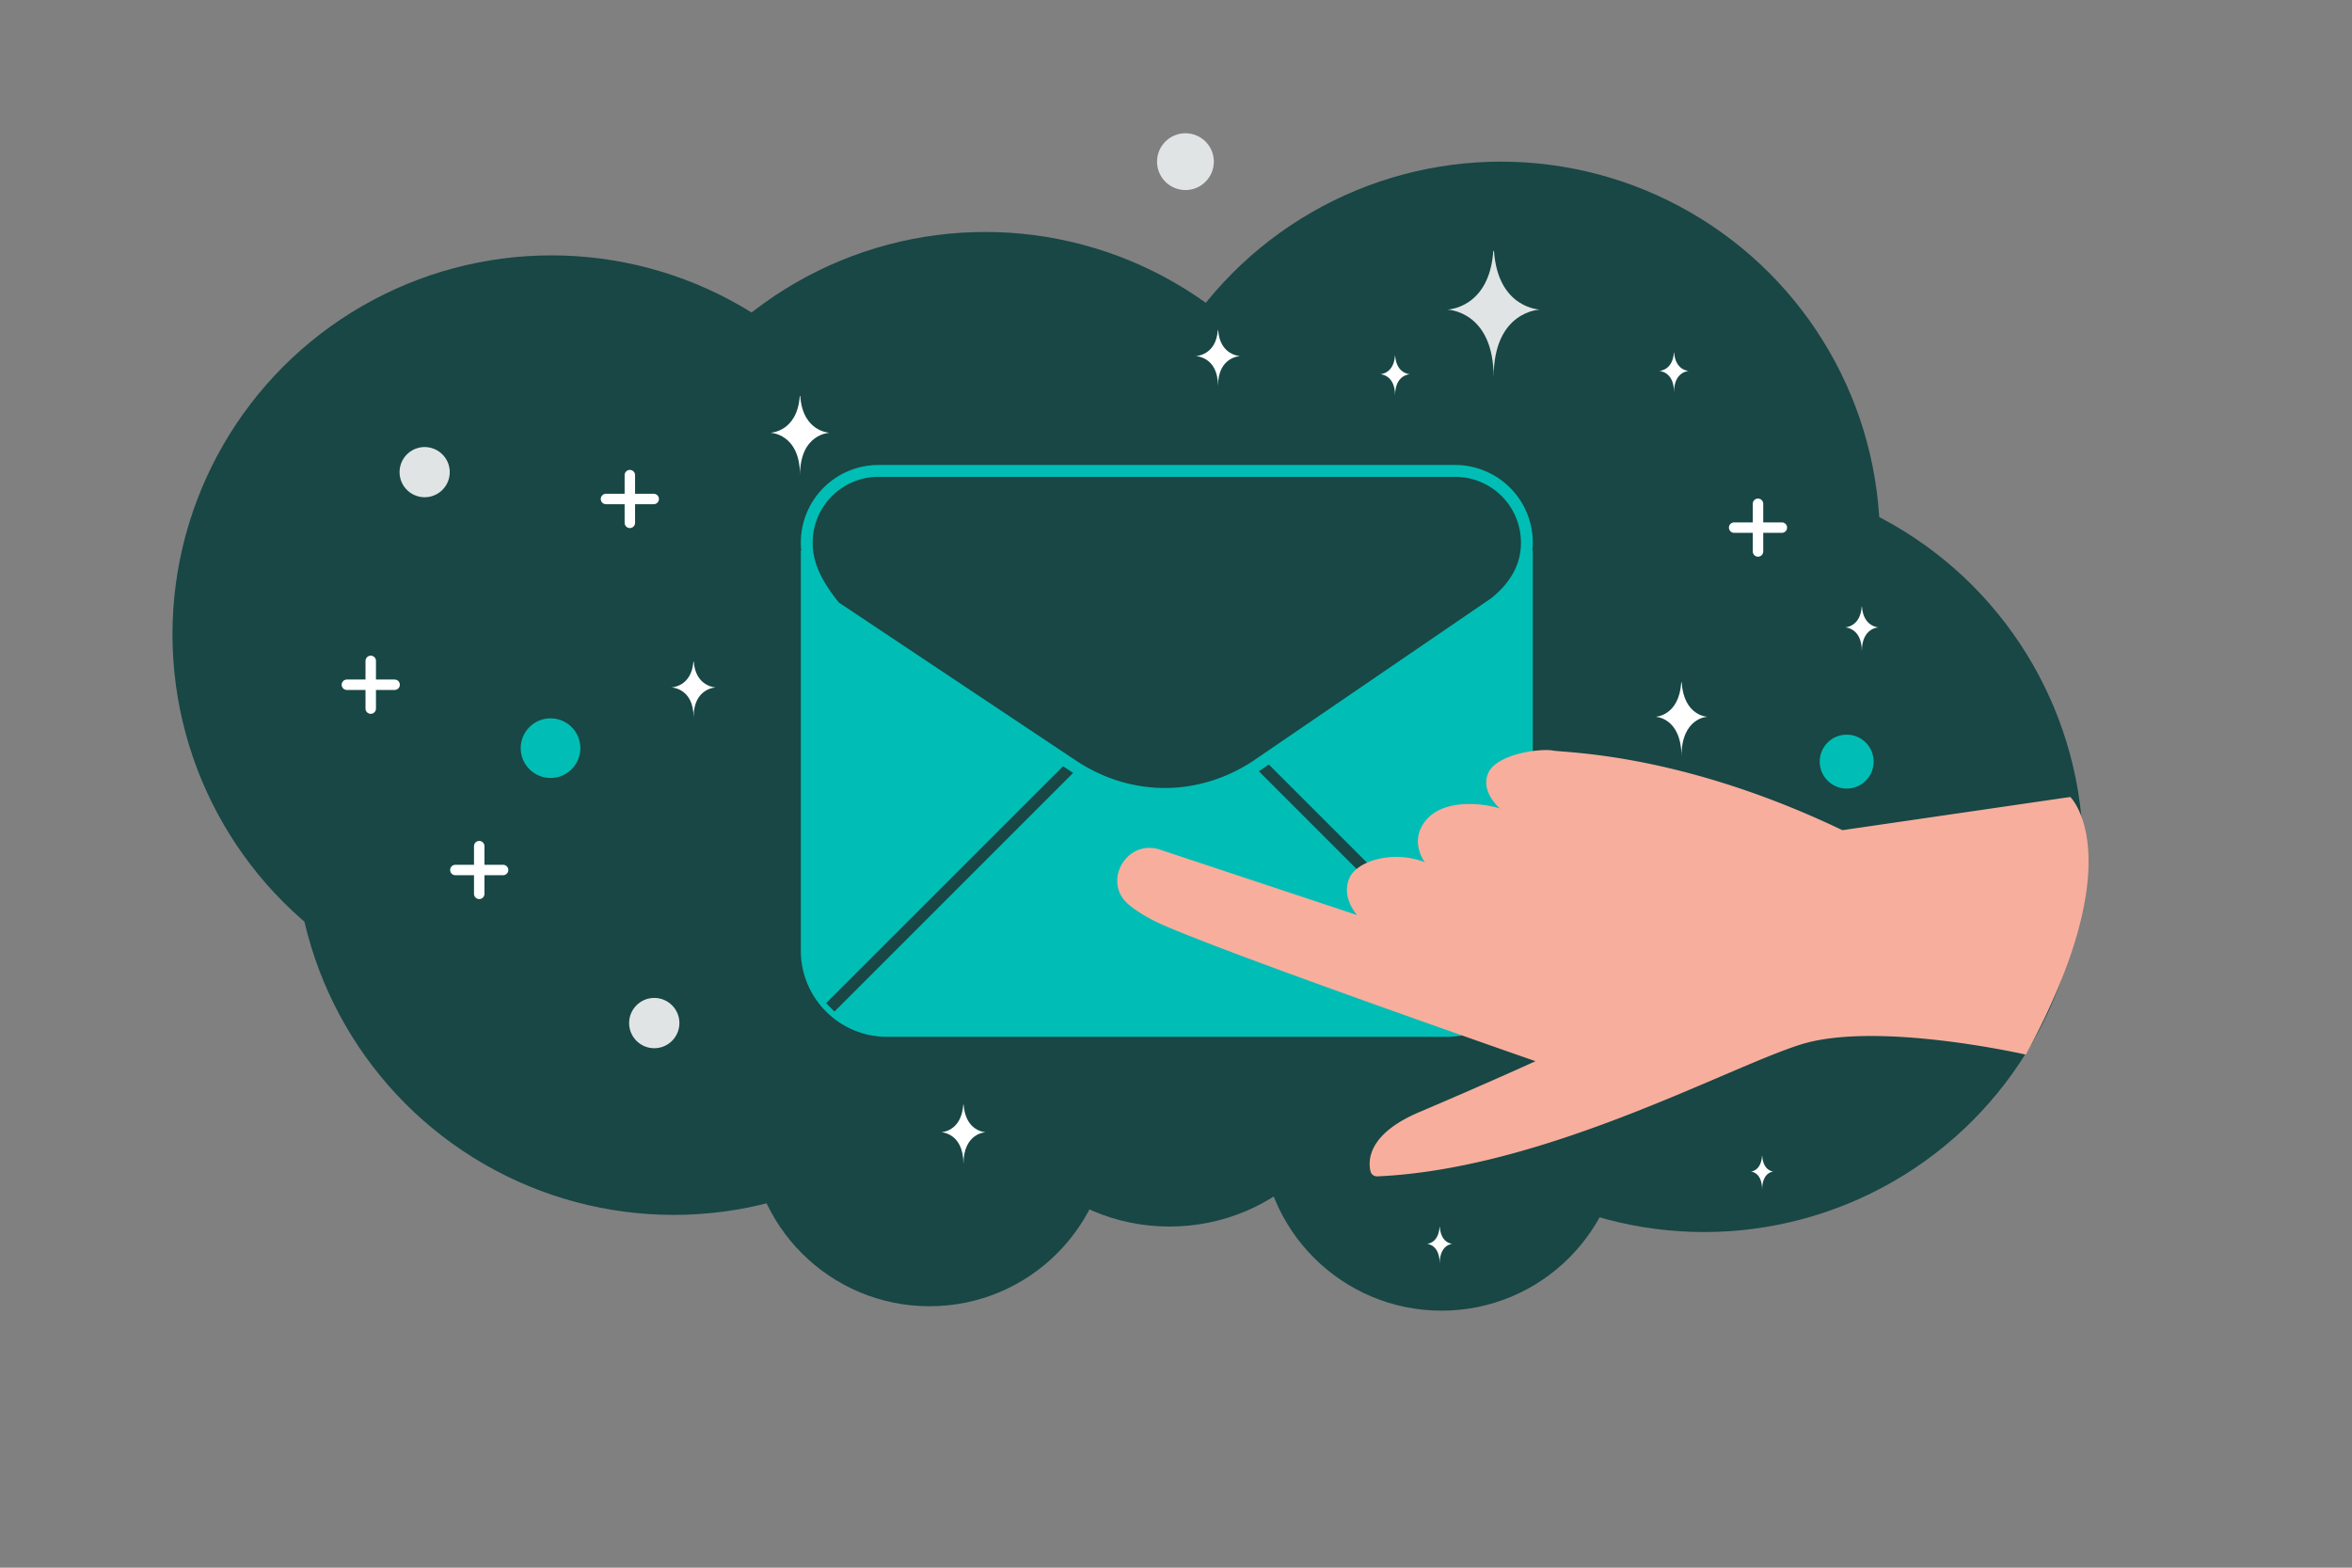 <svg width="900" height="600" viewBox="0 0 900 600" fill="none" xmlns="http://www.w3.org/2000/svg"><rect x="0" y="0" width="900" height="600" fill="#808080" stroke="none"/><path fill="transparent" d="M0 0h900v600H0z"/><circle r="69.023" transform="matrix(-1 0 0 1 551.619 432.605)" fill="#184745"/><circle r="145.028" transform="matrix(-1 0 0 1 652.087 326.509)" fill="#184745"/><circle r="74.969" transform="matrix(-1 0 0 1 528.926 371.795)" fill="#184745"/><circle r="145.028" transform="matrix(-1 0 0 1 574.34 206.898)" fill="#184745"/><circle r="74.969" transform="matrix(-1 0 0 1 447.512 394.466)" fill="#184745"/><circle r="145.028" transform="matrix(-1 0 0 1 376.982 233.811)" fill="#184745"/><circle cx="211.028" cy="242.77" r="145.028" fill="#184745"/><circle r="69.023" transform="matrix(-1 0 0 1 355.69 430.914)" fill="#184745"/><circle r="145.028" transform="matrix(-1 0 0 1 257.77 319.949)" fill="#184745"/><path d="M550.939 469.506h-.071c-.421 6.462-4.857 6.562-4.857 6.562s4.891.103 4.891 7.57c0-7.467 4.892-7.57 4.892-7.57s-4.434-.1-4.855-6.562zm123.374-27.175h-.063c-.374 5.965-4.317 6.056-4.317 6.056s4.348.096 4.348 6.988c0-6.892 4.348-6.988 4.348-6.988s-3.942-.091-4.316-6.056zm-305.581-19.567h-.124c-.735 10.413-8.479 10.573-8.479 10.573s8.539.167 8.539 12.198c0-12.031 8.539-12.198 8.539-12.198s-7.74-.16-8.475-10.573zm377.202-103.301h-.103c-.613 8.677-7.066 8.81-7.066 8.81s7.116.139 7.116 10.165c0-10.026 7.116-10.165 7.116-10.165s-6.451-.133-7.063-8.81zm-42.695 38.243h-.103c-.613 8.677-7.066 8.811-7.066 8.811s7.116.138 7.116 10.164c0-10.026 7.116-10.164 7.116-10.164s-6.45-.134-7.063-8.811zm-67.605-12.626h-.093c-.552 7.809-6.359 7.929-6.359 7.929s6.404.125 6.404 9.149c0-9.024 6.404-9.149 6.404-9.149s-5.805-.12-6.356-7.929zm-78.296 37.002h-.051c-.307 5.206-3.533 5.286-3.533 5.286s3.558.084 3.558 6.099c0-6.015 3.558-6.099 3.558-6.099s-3.225-.08-3.532-5.286zm83.271-247.156h-.083c-.489 6.941-5.652 7.048-5.652 7.048s5.693.111 5.693 8.132c0-8.021 5.693-8.132 5.693-8.132s-5.161-.107-5.651-7.048zm-174.476-8.554h-.124c-.735 9.761-8.478 9.911-8.478 9.911s8.539.157 8.539 11.436c0-11.279 8.539-11.436 8.539-11.436s-7.741-.15-8.476-9.911zm246.352 105.803h-.093c-.552 7.809-6.359 7.93-6.359 7.93s6.404.125 6.404 9.148c0-9.023 6.404-9.148 6.404-9.148s-5.805-.121-6.356-7.93zm-68.997 28.938h-.145c-.858 13.015-9.892 13.216-9.892 13.216s9.962.208 9.962 15.247c0-15.039 9.962-15.247 9.962-15.247s-9.03-.201-9.887-13.216zm-337.28-109.584h-.166c-.979 13.883-11.304 14.097-11.304 14.097s11.385.222 11.385 16.264c0-16.042 11.385-16.264 11.385-16.264s-10.32-.214-11.3-14.097zm227.664-15.362h-.083c-.49 6.941-5.652 7.048-5.652 7.048s5.692.111 5.692 8.132c0-8.021 5.693-8.132 5.693-8.132s-5.16-.107-5.65-7.048zM265.464 253.188h-.124c-.735 9.761-8.479 9.911-8.479 9.911s8.539.157 8.539 11.436c0-11.279 8.539-11.436 8.539-11.436s-7.74-.15-8.475-9.911z" fill="#fff"/><path d="M141.865 271.202v-18.264m9.132 9.132h-18.264m108.279-61.963v-18.264m9.132 9.132H231.88m-48.501 151.133v-18.264m9.132 9.132h-18.264m498.46-121.911v-18.263m9.132 9.131h-18.264" stroke="#fff" stroke-width="4" stroke-linecap="round" stroke-linejoin="round"/><circle cx="706.64" cy="291.495" r="10.32" fill="#00BEB5"/><circle cx="425.978" cy="349.041" r="6.807" fill="#00BEB5"/><circle cx="210.663" cy="286.342" r="11.414" fill="#00BEB5"/><circle cx="250.355" cy="391.56" r="9.622" fill="#E1E4E5"/><circle cx="162.498" cy="180.703" r="9.606" transform="rotate(105 162.498 180.703)" fill="#E1E4E5"/><circle cx="453.614" cy="61.87" r="10.87" fill="#E1E4E5"/><path d="M571.676 96.026h-.258c-1.532 22.126-17.664 22.467-17.664 22.467s17.789.354 17.789 25.921c0-25.567 17.79-25.921 17.79-25.921s-16.126-.341-17.657-22.467z" fill="#E1E4E5"/><path fill-rule="evenodd" clip-rule="evenodd" d="M584.261 210.852v153.085c0 16.839-13.777 30.617-30.617 30.617H339.325c-16.839 0-30.617-13.778-30.617-30.617V210.852" fill="#00BEB5"/><path d="M584.261 210.852v153.085c0 16.839-13.777 30.617-30.617 30.617H339.325c-16.839 0-30.617-13.778-30.617-30.617V210.852" stroke="#00BEB5" stroke-width="4.532"/><path fill-rule="evenodd" clip-rule="evenodd" d="m575.261 385.552-93.29-93.29 93.29 93.29z" fill="#fff"/><path d="m575.261 385.552-93.29-93.29" stroke="#184745" stroke-width="4.532"/><path fill-rule="evenodd" clip-rule="evenodd" d="m410.355 292.905-92.647 92.647 92.647-92.647z" fill="#fff"/><path d="m410.355 292.905-92.647 92.647" stroke="#184745" stroke-width="4.532"/><path fill-rule="evenodd" clip-rule="evenodd" d="M584.261 207.79c0 9.185-4.592 16.839-12.247 22.963l-91.851 62.764c-21.431 13.778-47.456 13.778-68.888 0l-91.851-61.234c-6.123-7.654-10.716-15.308-10.716-24.493a27.44 27.44 0 0 1 27.556-27.555h220.442a27.44 27.44 0 0 1 27.555 27.555z" fill="#184745" stroke="#00BEB5" stroke-width="4.532"/><path d="M775.184 403.628s-57.189-13.074-86.35-3.795c-28.853 9.183-98.146 47.586-161.799 50.399a2.554 2.554 0 0 1-2.614-1.95c-.985-4.233-.897-14.287 18.574-22.6 25.366-10.778 44.572-19.532 44.572-19.532s-112.285-39.029-141.923-51.868c-5.853-2.531-10.276-5.223-13.639-7.984-10.484-8.614-.967-25.379 11.915-21.098l75.389 25.027s-6.155-6.622-2.994-14.059c3.007-7.027 17.319-10.768 28.91-6.165 0 0-6.284-8.018.455-16.111 6.739-8.094 21.355-6.631 28.292-4.467 0 0-7.654-6.346-4.48-13.571 3.173-7.225 19.628-9.505 24.767-8.595 5.139.91 49.095.97 110.745 30.475l87.199-12.707s24.025 23.037-17.019 98.601z" fill="#F8AE9D"/></svg>